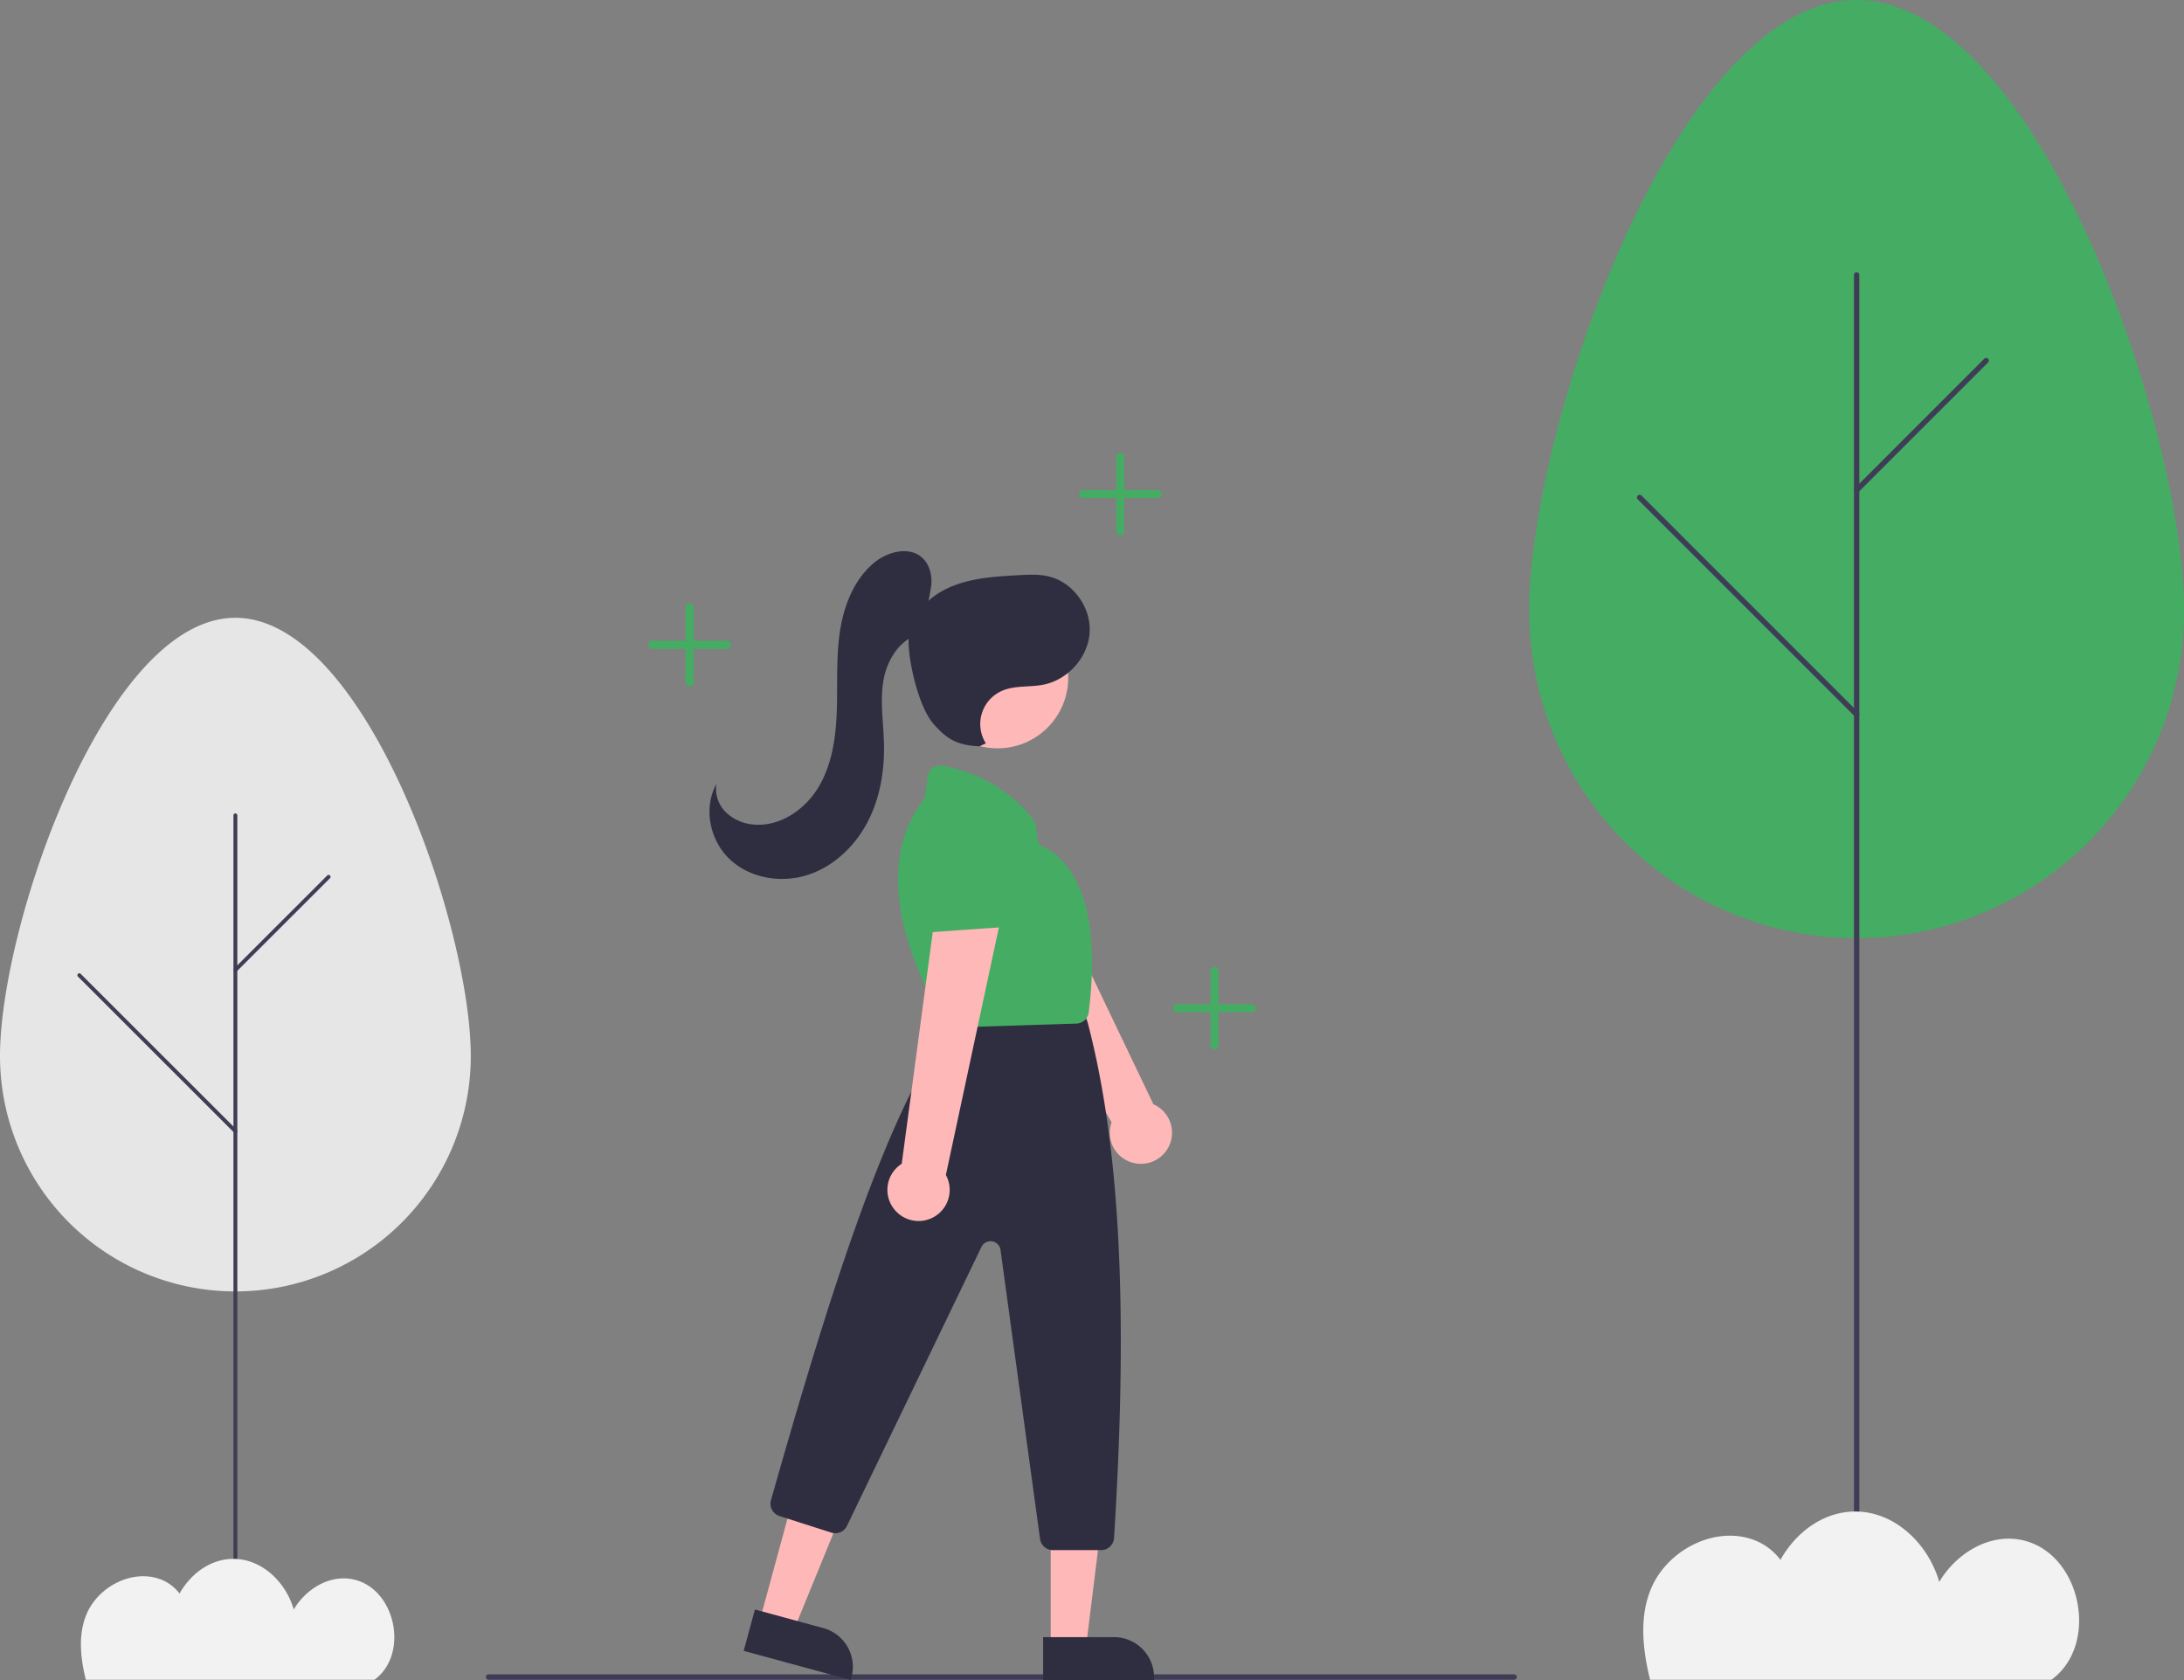 <svg xmlns="http://www.w3.org/2000/svg" data-name="Layer 1" width="811.349" height="624.081" viewBox="0 0 811.349 624.081" xmlns:xlink="http://www.w3.org/1999/xlink"><rect x="0" y="0" width="811.349" height="624.081" fill="#808080" stroke="none"/><path d="M616.149,570.12a11.489,11.489,0,0,1-8.862-15.226l-50.423-87.209,23.833-7.5,42.114,87.983a11.551,11.551,0,0,1-6.662,21.953Z" transform="translate(-194.325 -137.96)" fill="#ffb8b8"/><path d="M558.64,481.817a4.78,4.78,0,0,1-3.399-2.553L541.936,453.031a4.815,4.815,0,0,1,1.358-5.991L557.534,436.087a4.787,4.787,0,0,1,6.249.325L583.531,455.176a4.812,4.812,0,0,1-.114,7.082l-20.683,18.422a4.786,4.786,0,0,1-4.094,1.136Z" transform="translate(-194.325 -137.96)" fill="#44ad63"/><path d="M1005.675,364.505c0-67.165-54.448-226.546-121.614-226.546S762.447,297.34,762.447,364.505a121.614,121.614,0,1,0,243.227,0Z" transform="translate(-194.325 -137.96)" fill="#44ad63"/><path d="M884.061,734.378a1,1,0,0,0,1-1V240.093a1,1,0,0,0-2,0V733.378A1,1,0,0,0,884.061,734.378Z" transform="translate(-194.325 -137.96)" fill="#3f3d56"/><path d="M884.061,321.039a.997.997,0,0,0,.707-.293l48.135-48.134a1,1,0,0,0-1.414-1.414l-48.135,48.134a1,1,0,0,0,.707,1.707Z" transform="translate(-194.325 -137.96)" fill="#3f3d56"/><path d="M884.061,404.369a1,1,0,0,0,.707-1.707l-80.61-80.61a1,1,0,0,0-1.414,1.414l80.61,80.61A.997.997,0,0,0,884.061,404.369Z" transform="translate(-194.325 -137.96)" fill="#3f3d56"/><path d="M956.954,761.573c-.174.134-.357.255-.532.386H807.329c-2.921-11.837-3.953-23.686.411-33.976,6.217-14.663,24.618-23.816,39.247-17.519a22.338,22.338,0,0,1,8.774,6.942c5.717-10.233,15.972-17.949,27.809-17.941,14.83.011,27.16,12.138,31.183,26.147,6.48-10.937,19.278-18.58,31.787-15.292C967.463,715.82,974.072,748.344,956.954,761.573Z" transform="translate(-194.325 -137.96)" fill="#f2f2f2"/><path d="M369.222,530.251c0-48.264-39.152-162.791-87.448-162.791s-87.448,114.527-87.448,162.791a87.448,87.448,0,0,0,174.896,0Z" transform="translate(-194.325 -137.96)" fill="#e6e6e6"/><path d="M281.774,742.858a.719.719,0,0,0,.719-.719V440.851a.719.719,0,0,0-1.438,0V742.14A.719.719,0,0,0,281.774,742.858Z" transform="translate(-194.325 -137.96)" fill="#3f3d56"/><path d="M281.774,499.017a.717.717,0,0,0,.508-.211L316.894,464.218a.719.719,0,1,0-1.017-1.016l-34.612,34.588a.719.719,0,0,0,.508,1.227Z" transform="translate(-194.325 -137.96)" fill="#3f3d56"/><path d="M281.774,558.896a.719.719,0,0,0,.508-1.227l-57.964-57.925a.719.719,0,1,0-1.017,1.016l57.964,57.925A.717.717,0,0,0,281.774,558.896Z" transform="translate(-194.325 -137.96)" fill="#3f3d56"/><path d="M333.795,761.682c-.125.096-.256.183-.383.278H226.205c-2.101-8.505-2.842-17.02.295-24.414,4.471-10.536,17.702-17.113,28.221-12.589a16.06,16.06,0,0,1,6.309,4.988c4.111-7.353,11.485-12.898,19.996-12.892,10.664.008,19.53,8.722,22.423,18.788,4.659-7.859,13.862-13.351,22.857-10.989C341.352,728.804,346.104,752.176,333.795,761.682Z" transform="translate(-194.325 -137.96)" fill="#f2f2f2"/><path d="M375.825,761.96h381a1,1,0,0,0,0-2h-381a1,1,0,1,0,0,2Z" transform="translate(-194.325 -137.96)" fill="#3f3d56"/><path d="M556.177,488.122a4.78,4.78,0,0,1-3.328-2.646l-12.576-26.59a4.815,4.815,0,0,1,1.523-5.951L556.334,442.379a4.787,4.787,0,0,1,6.237.497l19.223,19.302a4.812,4.812,0,0,1-.309,7.077L560.301,487.099a4.786,4.786,0,0,1-4.124,1.023Z" transform="translate(-194.325 -137.96)" fill="#44ad63"/><polygon points="282.179 602.252 294.831 605.694 314.129 558.533 295.457 553.453 282.179 602.252" fill="#ffb8b8"/><path d="M471.964,740.989h41.208a0,0,0,0,1,0,0v15.921a0,0,0,0,1,0,0H486.851a14.887,14.887,0,0,1-14.887-14.887v-1.034A0,0,0,0,1,471.964,740.989Z" transform="translate(576.906 1462.986) rotate(-164.779)" fill="#2f2e41"/><polygon points="390.336 611.906 403.447 611.905 409.685 561.332 390.333 561.333 390.336 611.906" fill="#ffb8b8"/><path d="M581.852,746.118h41.208a0,0,0,0,1,0,0v15.921a0,0,0,0,1,0,0H596.739a14.887,14.887,0,0,1-14.887-14.887v-1.034A0,0,0,0,1,581.852,746.118Z" transform="translate(1010.62 1370.171) rotate(179.997)" fill="#2f2e41"/><circle cx="564.91" cy="389.687" r="26.267" transform="translate(-304.418 375.629) rotate(-45)" fill="#ffb8b8"/><path d="M580.696,709.646,566.014,602.286a3.743,3.743,0,0,0-7.08-1.119l-49.969,103.64a4.839,4.839,0,0,1-5.802,2.494l-19.256-6.162a4.797,4.797,0,0,1-3.164-5.9c23.423-82.696,43.647-144.222,66.214-175.692.088-.122.179-.238.277-.352l5.005-5.839a4.805,4.805,0,0,1,3.654-1.68h36.846a4.79,4.79,0,0,1,4.469,3.026l.96,2.399a5.004,5.004,0,0,1,.195.59c12.044,45.842,15.167,106.725,9.828,191.6a4.827,4.827,0,0,1-4.808,4.516H585.464A4.831,4.831,0,0,1,580.696,709.646Z" transform="translate(-194.325 -137.96)" fill="#2f2e41"/><path d="M545.176,517.368h0c-5.308-8.495-30.638-52.381-7.902-82.104a3.808,3.808,0,0,0,.763-1.809l.901-6.912a4.805,4.805,0,0,1,5.616-4.117c7.903,1.438,22.79,5.96,33.691,20.083a4.795,4.795,0,0,1,.951,2.337l.602,4.814a3.7,3.7,0,0,0,2.152,2.934c6.953,3.157,22.513,15.46,16.84,61.385a4.797,4.797,0,0,1-4.629,4.229l-44.756,1.413c-.051.001-.101.002-.151.002A4.822,4.822,0,0,1,545.176,517.368Z" transform="translate(-194.325 -137.96)" fill="#44ad63"/><path d="M527.025,587.753a11.489,11.489,0,0,1,2.289-17.468l13.374-99.845,23.449,8.626L545.713,574.446a11.551,11.551,0,0,1-18.688,13.307Z" transform="translate(-194.325 -137.96)" fill="#ffb8b8"/><path d="M535.458,482.712a4.78,4.78,0,0,1-1.131-4.098l5.497-28.895A4.815,4.815,0,0,1,544.56,445.806l17.965.031a4.787,4.787,0,0,1,4.748,4.075l4.166,26.921a4.812,4.812,0,0,1-4.418,5.537l-27.629,1.945a4.786,4.786,0,0,1-3.935-1.602Z" transform="translate(-194.325 -137.96)" fill="#44ad63"/><path d="M536.009,373.351a108.932,108.932,0,0,0,4.305-18.145c.287-3.587-.632-7.446-3.244-9.92-4.888-4.631-13.193-2.425-18.305,1.958-7.388,6.334-11.072,16.069-12.465,25.7s-.78,19.425-1.115,29.151-1.726,19.726-6.684,28.099-14.159,14.801-23.865,14.088a16.795,16.795,0,0,1-10.514-4.456,12.191,12.191,0,0,1-3.661-10.586c-4.96,8.882-2.446,20.921,4.953,27.904s18.78,8.957,28.507,5.975,17.733-10.457,22.515-19.437,6.534-19.353,6.28-29.524c-.195-7.81-1.523-15.684-.203-23.385s6.139-15.519,13.738-17.332Z" transform="translate(-194.325 -137.96)" fill="#2f2e41"/><path d="M560.566,414.107a13.457,13.457,0,0,1,5.935-19.487c4.763-2.108,10.272-1.301,15.383-2.302,9.158-1.793,16.697-10.157,17.241-19.473s-6.178-18.627-15.262-20.766c-3.623-.853-7.401-.653-11.118-.447-3.57.198-7.143.395-10.695.803-7.029.806-14.139,2.508-19.989,6.487s-10.267,10.568-10.191,17.642c.086,8.074,3.894,24.147,9.19,30.243,5.109,5.881,9,8,17.11,8.401Z" transform="translate(-194.325 -137.96)" fill="#2f2e41"/><path d="M659.338,511H647V498.662a1.5,1.5,0,0,0-3,0V511H631.662a1.5,1.5,0,0,0,0,3H644v12.338a1.5,1.5,0,0,0,3,0V514h12.338a1.5,1.5,0,0,0,0-3Z" transform="translate(-194.325 -137.96)" fill="#44ad63"/><path d="M624.338,320H612V307.662a1.5,1.5,0,0,0-3,0V320H596.662a1.5,1.5,0,0,0,0,3H609v12.338a1.5,1.5,0,0,0,3,0V323h12.338a1.5,1.5,0,0,0,0-3Z" transform="translate(-194.325 -137.96)" fill="#44ad63"/><path d="M464.338,376H452V363.662a1.5,1.5,0,0,0-3,0V376H436.662a1.5,1.5,0,0,0,0,3H449v12.338a1.5,1.5,0,0,0,3,0V379h12.338a1.5,1.5,0,0,0,0-3Z" transform="translate(-194.325 -137.96)" fill="#44ad63"/></svg>